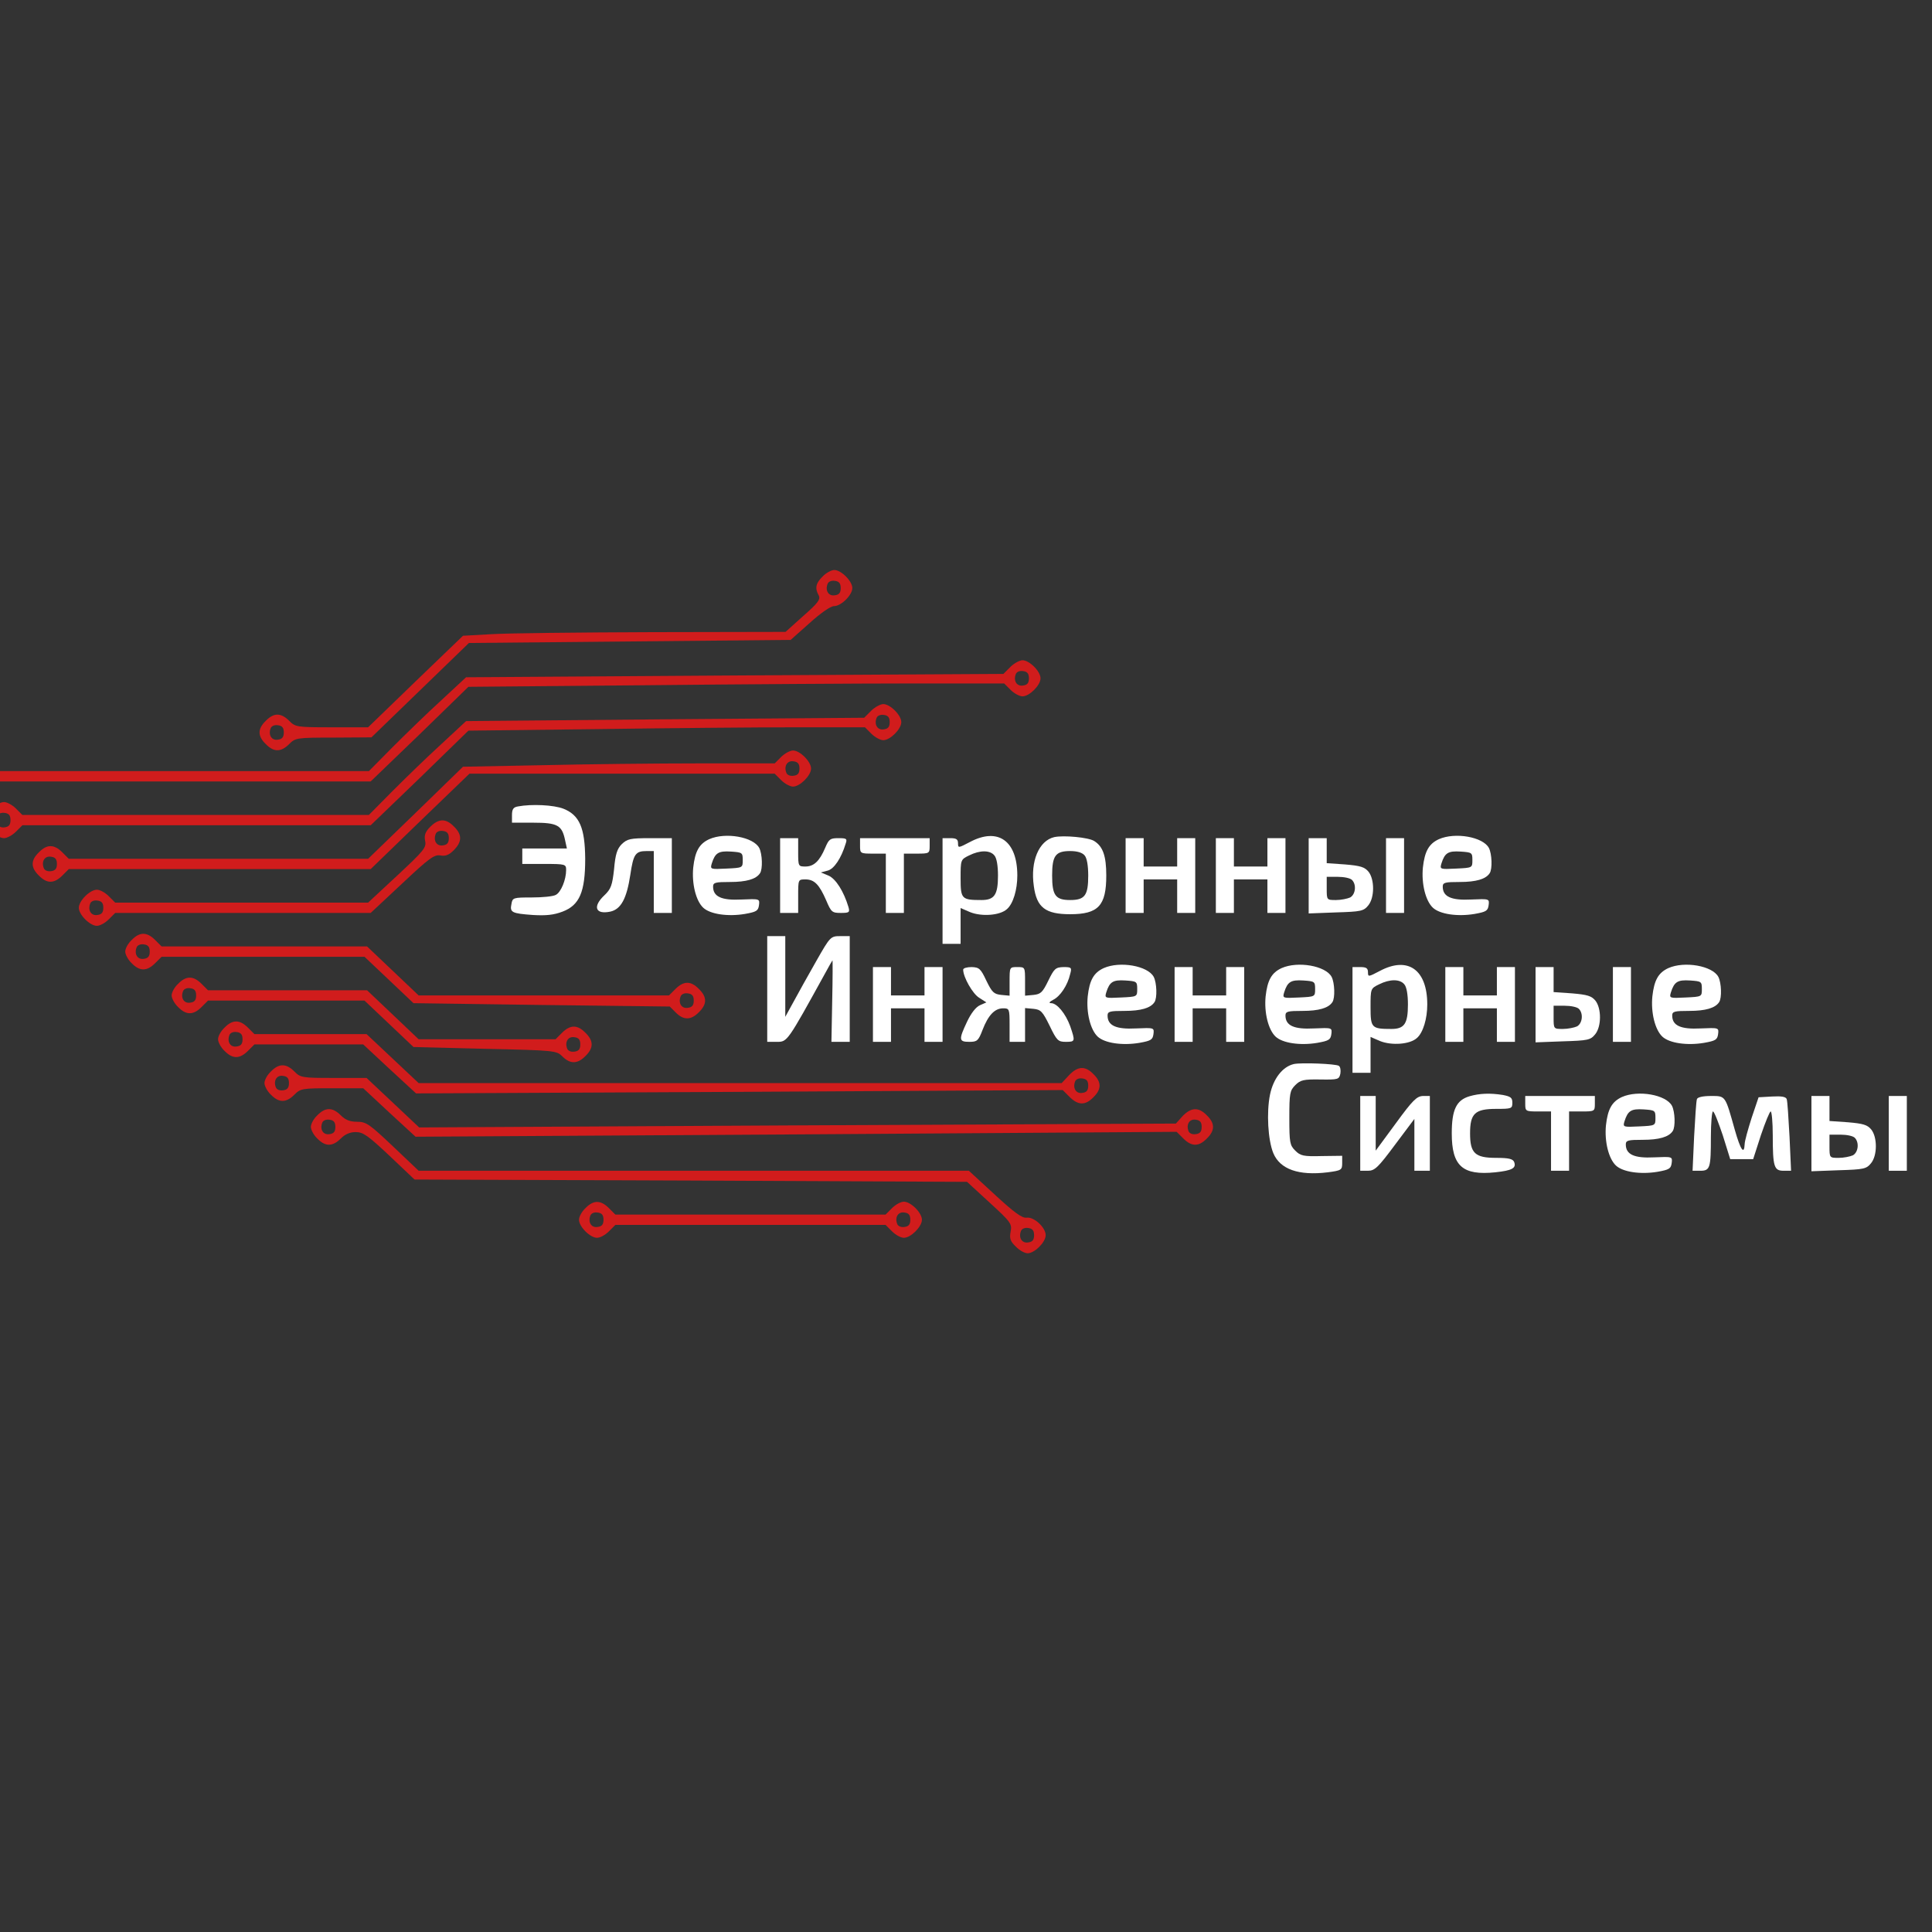 ﻿<?xml version='1.0' encoding='UTF-8'?>
<svg viewBox="31.804 -300.199 1017.333 1017.333" xmlns="http://www.w3.org/2000/svg" xmlns:xlink="http://www.w3.org/1999/xlink">
  <rect x="31.804" y="-300.199" width="1017.333" height="1017.333" fill="#333333" stroke="none"/>
  <g transform="matrix(31.792, 0, 0, 31.792, 0, 0)">
    <g transform="translate(0, 0)">
      <g transform="matrix(1.143, 0, 0, 1.143, 0, 0)">
        <g transform="translate(0, -0.001)">
          <g transform="matrix(0.875, 0, 0, 0.875, 0, 0)">
            <g transform="translate(0, -0)">
              <g transform="translate(0, 0.001)">
                <g transform="translate(0, 0.001)">
                  <g transform="matrix(1.144, 0, 0, 1.144, 0, 0)">
                    <g transform="translate(0, -0.002)">
                      <g transform="matrix(0.028, 0, 0, 0.028, 0, 0)">
                        <g transform="matrix(1.333, 0, 0, 1.333, 0, 0)">
                          <g fill="#000000" transform="translate(0, 265) scale(0.1, -0.1)" stroke="none">
                            <path d="M3425, 2625C3398, 2599 3394, 2579 3410, 2551C3417, 2536 3407, 2522 3350, 2472L3281, 2410L2763, 2409C2478, 2408 2197, 2405 2138, 2401L2030, 2395L1846, 2218L1662, 2040L1521, 2040C1385, 2040 1380, 2041 1356, 2065C1324, 2097 1296, 2097 1265, 2065C1233, 2034 1233, 2006 1265, 1975C1296, 1943 1324, 1943 1356, 1975C1380, 1999 1385, 2000 1528, 2000L1675, 2001L1864, 2184L2053, 2367L2677, 2373L3301, 2379L3374, 2444C3417, 2483 3456, 2510 3469, 2510C3497, 2510 3540, 2553 3540, 2580C3540, 2607 3497, 2650 3470, 2650C3459, 2650 3438, 2639 3425, 2625zM3495, 2580C3495, 2562 3489, 2554 3472, 2552C3448, 2548 3434, 2570 3444, 2596C3447, 2605 3459, 2610 3472, 2608C3489, 2606 3495, 2598 3495, 2580zM1335, 2020C1335, 2002 1329, 1994 1312, 1992C1288, 1988 1274, 2010 1284, 2036C1287, 2045 1299, 2050 1312, 2048C1329, 2046 1335, 2038 1335, 2020z" fill="#D11C1C" class="Red" stroke="none" />
                          </g>
                        </g>
                      </g>
                    </g>
                  </g>
                </g>
              </g>
            </g>
          </g>
        </g>
      </g>
    </g>
    <g transform="translate(0, 0)">
      <g transform="matrix(1.143, 0, 0, 1.143, 0, 0)">
        <g transform="translate(0, -0.001)">
          <g transform="matrix(0.875, 0, 0, 0.875, 0, 0)">
            <g transform="translate(0, -0)">
              <g transform="translate(0, 0.001)">
                <g transform="translate(0, 0.001)">
                  <g transform="matrix(1.144, 0, 0, 1.144, 0, 0)">
                    <g transform="translate(0, -0.002)">
                      <g transform="matrix(0.028, 0, 0, 0.028, 0, 0)">
                        <g transform="matrix(1.333, 0, 0, 1.333, 0, 0)">
                          <g fill="#000000" transform="translate(0, 265) scale(0.1, -0.1)" stroke="none">
                            <path d="M4153, 2274L4126, 2247L3084, 2241L2042, 2234L1944, 2143C1889, 2093 1805, 2011 1755, 1961L1665, 1870L903, 1870L141, 1870L116, 1895C102, 1909 81, 1920 70, 1920C43, 1920 0, 1877 0, 1850C0, 1823 43, 1780 70, 1780C81, 1780 102, 1791 116, 1805L141, 1830L906, 1830L1672, 1830L1862, 2013L2051, 2197L2727, 2203C3099, 2207 3567, 2210 3766, 2210L4129, 2210L4154, 2185C4168, 2171 4189, 2160 4200, 2160C4227, 2160 4270, 2203 4270, 2230C4270, 2257 4227, 2300 4200, 2300C4189, 2300 4167, 2288 4153, 2274zM4225, 2230C4225, 2212 4219, 2204 4202, 2202C4178, 2198 4164, 2220 4174, 2246C4177, 2255 4189, 2260 4202, 2258C4219, 2256 4225, 2248 4225, 2230zM95, 1850C95, 1832 89, 1824 72, 1822C59, 1820 47, 1825 44, 1834C34, 1860 48, 1882 72, 1878C89, 1876 95, 1868 95, 1850z" fill="#D11C1C" class="Red" stroke="none" />
                          </g>
                        </g>
                      </g>
                    </g>
                  </g>
                </g>
              </g>
            </g>
          </g>
        </g>
      </g>
    </g>
    <g transform="translate(0, 0)">
      <g transform="matrix(1.143, 0, 0, 1.143, 0, 0)">
        <g transform="translate(0, -0.001)">
          <g transform="matrix(0.875, 0, 0, 0.875, 0, 0)">
            <g transform="translate(0, -0)">
              <g transform="translate(0, 0.001)">
                <g transform="translate(0, 0.001)">
                  <g transform="matrix(1.144, 0, 0, 1.144, 0, 0)">
                    <g transform="translate(0, -0.002)">
                      <g transform="matrix(0.028, 0, 0, 0.028, 0, 0)">
                        <g transform="matrix(1.333, 0, 0, 1.333, 0, 0)">
                          <g fill="#000000" transform="translate(0, 265) scale(0.1, -0.1)" stroke="none">
                            <path d="M3613, 2104L3586, 2077L2814, 2071L2042, 2064L1944, 1973C1889, 1923 1805, 1841 1755, 1791L1665, 1700L993, 1700L321, 1700L296, 1725C282, 1739 261, 1750 250, 1750C223, 1750 180, 1707 180, 1680C180, 1653 223, 1610 250, 1610C261, 1610 282, 1621 296, 1635L321, 1660L996, 1660L1672, 1660L1862, 1843L2051, 2027L2553, 2033C2829, 2037 3175, 2040 3322, 2040L3589, 2040L3614, 2015C3628, 2001 3649, 1990 3660, 1990C3687, 1990 3730, 2033 3730, 2060C3730, 2087 3687, 2130 3660, 2130C3649, 2130 3627, 2118 3613, 2104zM3685, 2060C3685, 2042 3679, 2034 3662, 2032C3638, 2028 3624, 2050 3634, 2076C3637, 2085 3649, 2090 3662, 2088C3679, 2086 3685, 2078 3685, 2060zM275, 1680C275, 1662 269, 1654 252, 1652C228, 1648 214, 1670 224, 1696C227, 1705 239, 1710 252, 1708C269, 1706 275, 1698 275, 1680z" fill="#D11C1C" class="Red" stroke="none" />
                          </g>
                        </g>
                      </g>
                    </g>
                  </g>
                </g>
              </g>
            </g>
          </g>
        </g>
      </g>
    </g>
    <g transform="translate(0, 0)">
      <g transform="matrix(1.143, 0, 0, 1.143, 0, 0)">
        <g transform="translate(0, -0.001)">
          <g transform="matrix(0.875, 0, 0, 0.875, 0, 0)">
            <g transform="translate(0, -0)">
              <g transform="translate(0, 0.001)">
                <g transform="translate(0, 0.001)">
                  <g transform="matrix(1.144, 0, 0, 1.144, 0, 0)">
                    <g transform="translate(0, -0.002)">
                      <g transform="matrix(0.028, 0, 0, 0.028, 0, 0)">
                        <g transform="matrix(1.333, 0, 0, 1.333, 0, 0)">
                          <g fill="#000000" transform="translate(0, 265) scale(0.1, -0.1)" stroke="none">
                            <path d="M3264, 1925L3239, 1900L2942, 1900C2779, 1900 2507, 1897 2338, 1893L2030, 1887L1846, 1708L1662, 1530L1081, 1530L501, 1530L476, 1555C444, 1587 416, 1587 385, 1555C353, 1524 353, 1496 385, 1465C416, 1433 444, 1433 476, 1465L501, 1490L1086, 1490L1672, 1490L1863, 1675L2055, 1860L2647, 1860L3239, 1860L3264, 1835C3278, 1821 3299, 1810 3310, 1810C3337, 1810 3380, 1853 3380, 1880C3380, 1907 3337, 1950 3310, 1950C3299, 1950 3278, 1939 3264, 1925zM3335, 1880C3335, 1862 3329, 1854 3312, 1852C3299, 1850 3287, 1855 3284, 1864C3274, 1890 3288, 1912 3312, 1908C3329, 1906 3335, 1898 3335, 1880zM455, 1510C455, 1492 449, 1484 432, 1482C419, 1480 407, 1485 404, 1494C394, 1520 408, 1542 432, 1538C449, 1536 455, 1528 455, 1510z" fill="#D11C1C" class="Red" stroke="none" />
                          </g>
                        </g>
                      </g>
                    </g>
                  </g>
                </g>
              </g>
            </g>
          </g>
        </g>
      </g>
    </g>
    <g transform="translate(0, 0)">
      <g transform="matrix(1.143, 0, 0, 1.143, 0, 0)">
        <g transform="translate(0, -0.001)">
          <g transform="matrix(0.875, 0, 0, 0.875, 0, 0)">
            <g transform="translate(0, -0)">
              <g transform="translate(0, 0.001)">
                <g transform="translate(0, 0.001)">
                  <g transform="matrix(1.144, 0, 0, 1.144, 0, 0)">
                    <g transform="translate(0, -0.002)">
                      <g transform="matrix(0.028, 0, 0, 0.028, 0, 0)">
                        <g transform="matrix(1.333, 0, 0, 1.333, 0, 0)">
                          <g fill="#000000" transform="translate(0, 265) scale(0.1, -0.1)" stroke="none">
                            <path d="M2243, 1733C2225, 1730 2220, 1722 2220, 1699L2220, 1670L2303, 1670C2397, 1670 2414, 1660 2426, 1602L2433, 1570L2346, 1570L2260, 1570L2260, 1540L2260, 1510L2345, 1510C2428, 1510 2430, 1509 2430, 1486C2430, 1449 2410, 1400 2390, 1390C2380, 1384 2338, 1380 2297, 1380C2225, 1380 2222, 1379 2218, 1355C2211, 1322 2219, 1318 2301, 1312C2352, 1309 2382, 1312 2416, 1325C2482, 1350 2504, 1401 2504, 1530C2503, 1650 2482, 1699 2420, 1724C2382, 1739 2296, 1743 2243, 1733z" fill="#FFFFFF" class="White" stroke="none" />
                          </g>
                        </g>
                      </g>
                    </g>
                  </g>
                </g>
              </g>
            </g>
          </g>
        </g>
      </g>
    </g>
    <g transform="translate(0, 0)">
      <g transform="matrix(1.143, 0, 0, 1.143, 0, 0)">
        <g transform="translate(0, -0.001)">
          <g transform="matrix(0.875, 0, 0, 0.875, 0, 0)">
            <g transform="translate(0, -0)">
              <g transform="translate(0, 0.001)">
                <g transform="translate(0, 0.001)">
                  <g transform="matrix(1.144, 0, 0, 1.144, 0, 0)">
                    <g transform="translate(0, -0.002)">
                      <g transform="matrix(0.028, 0, 0, 0.028, 0, 0)">
                        <g transform="matrix(1.333, 0, 0, 1.333, 0, 0)">
                          <g fill="#000000" transform="translate(0, 265) scale(0.1, -0.1)" stroke="none">
                            <path d="M1903, 1654C1884, 1635 1879, 1622 1883, 1600C1889, 1574 1879, 1562 1776, 1466L1662, 1360L1172, 1360L681, 1360L656, 1385C642, 1399 622, 1410 610, 1410C583, 1410 540, 1367 540, 1340C540, 1313 583, 1270 610, 1270C622, 1270 642, 1281 656, 1295L681, 1320L1177, 1320L1672, 1320L1794, 1434C1899, 1533 1919, 1547 1942, 1543C1962, 1539 1976, 1545 1994, 1563C2027, 1596 2027, 1624 1995, 1655C1964, 1687 1936, 1687 1903, 1654zM1975, 1610C1975, 1592 1969, 1584 1952, 1582C1928, 1578 1914, 1600 1924, 1626C1927, 1635 1939, 1640 1952, 1638C1969, 1636 1975, 1628 1975, 1610zM635, 1340C635, 1322 629, 1314 612, 1312C588, 1308 574, 1330 584, 1356C587, 1365 599, 1370 612, 1368C629, 1366 635, 1358 635, 1340z" fill="#D11C1C" class="Red" stroke="none" />
                          </g>
                        </g>
                      </g>
                    </g>
                  </g>
                </g>
              </g>
            </g>
          </g>
        </g>
      </g>
    </g>
    <g transform="translate(0, 0)">
      <g transform="matrix(1.143, 0, 0, 1.143, 0, 0)">
        <g transform="translate(0, -0.001)">
          <g transform="matrix(0.875, 0, 0, 0.875, 0, 0)">
            <g transform="translate(0, -0)">
              <g transform="translate(0, 0.001)">
                <g transform="translate(0, 0.001)">
                  <g transform="matrix(1.144, 0, 0, 1.144, 0, 0)">
                    <g transform="translate(0, -0.002)">
                      <g transform="matrix(0.028, 0, 0, 0.028, 0, 0)">
                        <g transform="matrix(1.333, 0, 0, 1.333, 0, 0)">
                          <g fill="#000000" transform="translate(0, 265) scale(0.1, -0.1)" stroke="none">
                            <path d="M2985, 1606C2946, 1588 2930, 1559 2923, 1496C2917, 1434 2933, 1367 2962, 1340C2989, 1315 3057, 1305 3123, 1316C3168, 1324 3175, 1328 3178, 1350C3181, 1375 3181, 1375 3110, 1372C3033, 1368 3000, 1383 3000, 1422C3000, 1438 3009, 1440 3066, 1440C3129, 1440 3167, 1451 3182, 1474C3193, 1490 3191, 1549 3179, 1572C3156, 1615 3048, 1634 2985, 1606zM3115, 1525C3115, 1495 3115, 1495 3052, 1492C2990, 1489 2988, 1489 2995, 1512C3008, 1553 3021, 1561 3069, 1558C3113, 1555 3115, 1554 3115, 1525z" fill="#FFFFFF" class="White" stroke="none" />
                          </g>
                        </g>
                      </g>
                    </g>
                  </g>
                </g>
              </g>
            </g>
          </g>
        </g>
      </g>
    </g>
    <g transform="translate(0, 0)">
      <g transform="matrix(1.143, 0, 0, 1.143, 0, 0)">
        <g transform="translate(0, -0.001)">
          <g transform="matrix(0.875, 0, 0, 0.875, 0, 0)">
            <g transform="translate(0, -0)">
              <g transform="translate(0, 0.001)">
                <g transform="translate(0, 0.001)">
                  <g transform="matrix(1.144, 0, 0, 1.144, 0, 0)">
                    <g transform="translate(0, -0.002)">
                      <g transform="matrix(0.028, 0, 0, 0.028, 0, 0)">
                        <g transform="matrix(1.333, 0, 0, 1.333, 0, 0)">
                          <g fill="#000000" transform="translate(0, 265) scale(0.1, -0.1)" stroke="none">
                            <path d="M3996, 1595C3952, 1572 3950, 1571 3950, 1590C3950, 1606 3943, 1610 3920, 1610L3890, 1610L3890, 1405L3890, 1200L3925, 1200L3960, 1200L3960, 1269L3960, 1339L3997, 1323C4042, 1305 4113, 1310 4140, 1335C4164, 1356 4180, 1410 4180, 1465C4180, 1600 4105, 1653 3996, 1595zM4091, 1543C4100, 1533 4105, 1503 4105, 1465C4105, 1390 4091, 1370 4041, 1370C3964, 1370 3960, 1374 3960, 1454C3960, 1526 3960, 1527 3993, 1543C4035, 1564 4074, 1564 4091, 1543z" fill="#FFFFFF" class="White" stroke="none" />
                          </g>
                        </g>
                      </g>
                    </g>
                  </g>
                </g>
              </g>
            </g>
          </g>
        </g>
      </g>
    </g>
    <g transform="translate(0, 0)">
      <g transform="matrix(1.143, 0, 0, 1.143, 0, 0)">
        <g transform="translate(0, -0.001)">
          <g transform="matrix(0.875, 0, 0, 0.875, 0, 0)">
            <g transform="translate(0, -0)">
              <g transform="translate(0, 0.001)">
                <g transform="translate(0, 0.001)">
                  <g transform="matrix(1.144, 0, 0, 1.144, 0, 0)">
                    <g transform="translate(0, -0.002)">
                      <g transform="matrix(0.028, 0, 0, 0.028, 0, 0)">
                        <g transform="matrix(1.333, 0, 0, 1.333, 0, 0)">
                          <g fill="#000000" transform="translate(0, 265) scale(0.1, -0.1)" stroke="none">
                            <path d="M4323, 1614C4264, 1600 4230, 1521 4244, 1424C4255, 1341 4289, 1315 4385, 1315C4494, 1315 4525, 1348 4525, 1465C4525, 1541 4512, 1578 4478, 1599C4456, 1613 4360, 1622 4323, 1614zM4441, 1543C4450, 1533 4455, 1503 4455, 1465C4455, 1388 4442, 1370 4385, 1370C4328, 1370 4315, 1388 4315, 1465C4315, 1542 4328, 1560 4385, 1560C4412, 1560 4432, 1554 4441, 1543z" fill="#FFFFFF" class="White" stroke="none" />
                          </g>
                        </g>
                      </g>
                    </g>
                  </g>
                </g>
              </g>
            </g>
          </g>
        </g>
      </g>
    </g>
    <g transform="translate(0, 0)">
      <g transform="matrix(1.143, 0, 0, 1.143, 0, 0)">
        <g transform="translate(0, -0.001)">
          <g transform="matrix(0.875, 0, 0, 0.875, 0, 0)">
            <g transform="translate(0, -0)">
              <g transform="translate(0, 0.001)">
                <g transform="translate(0, 0.001)">
                  <g transform="matrix(1.144, 0, 0, 1.144, 0, 0)">
                    <g transform="translate(0, -0.002)">
                      <g transform="matrix(0.028, 0, 0, 0.028, 0, 0)">
                        <g transform="matrix(1.333, 0, 0, 1.333, 0, 0)">
                          <g fill="#000000" transform="translate(0, 265) scale(0.1, -0.1)" stroke="none">
                            <path d="M5815, 1606C5776, 1588 5760, 1559 5753, 1496C5747, 1434 5763, 1367 5792, 1340C5819, 1315 5887, 1305 5953, 1316C5998, 1324 6005, 1328 6008, 1350C6011, 1375 6011, 1375 5940, 1372C5863, 1368 5830, 1383 5830, 1422C5830, 1438 5839, 1440 5896, 1440C5959, 1440 5997, 1451 6012, 1474C6023, 1490 6021, 1549 6009, 1572C5986, 1615 5878, 1634 5815, 1606zM5945, 1525C5945, 1495 5945, 1495 5882, 1492C5820, 1489 5818, 1489 5825, 1512C5838, 1553 5851, 1561 5899, 1558C5943, 1555 5945, 1554 5945, 1525z" fill="#FFFFFF" class="White" stroke="none" />
                          </g>
                        </g>
                      </g>
                    </g>
                  </g>
                </g>
              </g>
            </g>
          </g>
        </g>
      </g>
    </g>
    <g transform="translate(0, 0)">
      <g transform="matrix(1.143, 0, 0, 1.143, 0, 0)">
        <g transform="translate(0, -0.001)">
          <g transform="matrix(0.875, 0, 0, 0.875, 0, 0)">
            <g transform="translate(0, -0)">
              <g transform="translate(0, 0.001)">
                <g transform="translate(0, 0.001)">
                  <g transform="matrix(1.144, 0, 0, 1.144, 0, 0)">
                    <g transform="translate(0, -0.002)">
                      <g transform="matrix(0.028, 0, 0, 0.028, 0, 0)">
                        <g transform="matrix(1.333, 0, 0, 1.333, 0, 0)">
                          <g fill="#000000" transform="translate(0, 265) scale(0.1, -0.1)" stroke="none">
                            <path d="M2646, 1587C2628, 1569 2621, 1548 2616, 1490C2609, 1427 2604, 1413 2579, 1389C2532, 1345 2543, 1313 2601, 1325C2643, 1334 2665, 1376 2679, 1468C2691, 1549 2699, 1560 2743, 1560L2770, 1560L2770, 1440L2770, 1320L2805, 1320L2840, 1320L2840, 1465L2840, 1610L2755, 1610C2679, 1610 2667, 1607 2646, 1587z" fill="#FFFFFF" class="White" stroke="none" />
                          </g>
                        </g>
                      </g>
                    </g>
                  </g>
                </g>
              </g>
            </g>
          </g>
        </g>
      </g>
    </g>
    <g transform="translate(0, 0)">
      <g transform="matrix(1.143, 0, 0, 1.143, 0, 0)">
        <g transform="translate(0, -0.001)">
          <g transform="matrix(0.875, 0, 0, 0.875, 0, 0)">
            <g transform="translate(0, -0)">
              <g transform="translate(0, 0.001)">
                <g transform="translate(0, 0.001)">
                  <g transform="matrix(1.144, 0, 0, 1.144, 0, 0)">
                    <g transform="translate(0, -0.002)">
                      <g transform="matrix(0.028, 0, 0, 0.028, 0, 0)">
                        <g transform="matrix(1.333, 0, 0, 1.333, 0, 0)">
                          <g fill="#000000" transform="translate(0, 265) scale(0.1, -0.1)" stroke="none">
                            <path d="M3260, 1465L3260, 1320L3295, 1320L3330, 1320L3330, 1385C3330, 1450 3330, 1450 3358, 1450C3393, 1450 3412, 1430 3439, 1368C3458, 1323 3462, 1320 3495, 1320C3528, 1320 3531, 1322 3525, 1343C3507, 1403 3476, 1453 3447, 1465L3418, 1477L3444, 1484C3469, 1490 3497, 1532 3514, 1588C3521, 1608 3518, 1610 3486, 1610C3454, 1610 3449, 1606 3435, 1573C3413, 1521 3391, 1500 3358, 1500C3331, 1500 3330, 1501 3330, 1555L3330, 1610L3295, 1610L3260, 1610L3260, 1465z" fill="#FFFFFF" class="White" stroke="none" />
                          </g>
                        </g>
                      </g>
                    </g>
                  </g>
                </g>
              </g>
            </g>
          </g>
        </g>
      </g>
    </g>
    <g transform="translate(0, 0)">
      <g transform="matrix(1.143, 0, 0, 1.143, 0, 0)">
        <g transform="translate(0, -0.001)">
          <g transform="matrix(0.875, 0, 0, 0.875, 0, 0)">
            <g transform="translate(0, -0)">
              <g transform="translate(0, 0.001)">
                <g transform="translate(0, 0.001)">
                  <g transform="matrix(1.144, 0, 0, 1.144, 0, 0)">
                    <g transform="translate(0, -0.002)">
                      <g transform="matrix(0.028, 0, 0, 0.028, 0, 0)">
                        <g transform="matrix(1.333, 0, 0, 1.333, 0, 0)">
                          <g fill="#000000" transform="translate(0, 265) scale(0.1, -0.1)" stroke="none">
                            <path d="M3570, 1580C3570, 1551 3571, 1550 3620, 1550L3670, 1550L3670, 1435L3670, 1320L3705, 1320L3740, 1320L3740, 1435L3740, 1550L3790, 1550C3839, 1550 3840, 1551 3840, 1580L3840, 1610L3705, 1610L3570, 1610L3570, 1580z" fill="#FFFFFF" class="White" stroke="none" />
                          </g>
                        </g>
                      </g>
                    </g>
                  </g>
                </g>
              </g>
            </g>
          </g>
        </g>
      </g>
    </g>
    <g transform="translate(0, 0)">
      <g transform="matrix(1.143, 0, 0, 1.143, 0, 0)">
        <g transform="translate(0, -0.001)">
          <g transform="matrix(0.875, 0, 0, 0.875, 0, 0)">
            <g transform="translate(0, -0)">
              <g transform="translate(0, 0.001)">
                <g transform="translate(0, 0.001)">
                  <g transform="matrix(1.144, 0, 0, 1.144, 0, 0)">
                    <g transform="translate(0, -0.002)">
                      <g transform="matrix(0.028, 0, 0, 0.028, 0, 0)">
                        <g transform="matrix(1.333, 0, 0, 1.333, 0, 0)">
                          <g fill="#000000" transform="translate(0, 265) scale(0.1, -0.1)" stroke="none">
                            <path d="M4600, 1465L4600, 1320L4635, 1320L4670, 1320L4670, 1385L4670, 1450L4735, 1450L4800, 1450L4800, 1385L4800, 1320L4835, 1320L4870, 1320L4870, 1465L4870, 1610L4835, 1610L4800, 1610L4800, 1555L4800, 1500L4735, 1500L4670, 1500L4670, 1555L4670, 1610L4635, 1610L4600, 1610L4600, 1465z" fill="#FFFFFF" class="White" stroke="none" />
                          </g>
                        </g>
                      </g>
                    </g>
                  </g>
                </g>
              </g>
            </g>
          </g>
        </g>
      </g>
    </g>
    <g transform="translate(0, 0)">
      <g transform="matrix(1.143, 0, 0, 1.143, 0, 0)">
        <g transform="translate(0, -0.001)">
          <g transform="matrix(0.875, 0, 0, 0.875, 0, 0)">
            <g transform="translate(0, -0)">
              <g transform="translate(0, 0.001)">
                <g transform="translate(0, 0.001)">
                  <g transform="matrix(1.144, 0, 0, 1.144, 0, 0)">
                    <g transform="translate(0, -0.002)">
                      <g transform="matrix(0.028, 0, 0, 0.028, 0, 0)">
                        <g transform="matrix(1.333, 0, 0, 1.333, 0, 0)">
                          <g fill="#000000" transform="translate(0, 265) scale(0.1, -0.1)" stroke="none">
                            <path d="M4950, 1465L4950, 1320L4985, 1320L5020, 1320L5020, 1385L5020, 1450L5085, 1450L5150, 1450L5150, 1385L5150, 1320L5185, 1320L5220, 1320L5220, 1465L5220, 1610L5185, 1610L5150, 1610L5150, 1555L5150, 1500L5085, 1500L5020, 1500L5020, 1555L5020, 1610L4985, 1610L4950, 1610L4950, 1465z" fill="#FFFFFF" class="White" stroke="none" />
                          </g>
                        </g>
                      </g>
                    </g>
                  </g>
                </g>
              </g>
            </g>
          </g>
        </g>
      </g>
    </g>
    <g transform="translate(0, 0)">
      <g transform="matrix(1.143, 0, 0, 1.143, 0, 0)">
        <g transform="translate(0, -0.001)">
          <g transform="matrix(0.875, 0, 0, 0.875, 0, 0)">
            <g transform="translate(0, -0)">
              <g transform="translate(0, 0.001)">
                <g transform="translate(0, 0.001)">
                  <g transform="matrix(1.144, 0, 0, 1.144, 0, 0)">
                    <g transform="translate(0, -0.002)">
                      <g transform="matrix(0.028, 0, 0, 0.028, 0, 0)">
                        <g transform="matrix(1.333, 0, 0, 1.333, 0, 0)">
                          <g fill="#000000" transform="translate(0, 265) scale(0.1, -0.1)" stroke="none">
                            <path d="M5310, 1464L5310, 1318L5416, 1322C5513, 1325 5523, 1327 5541, 1349C5566, 1379 5566, 1450 5542, 1480C5527, 1498 5511, 1503 5452, 1508L5380, 1513L5380, 1561L5380, 1610L5345, 1610L5310, 1610L5310, 1464zM5478, 1448C5496, 1430 5492, 1392 5471, 1380C5460, 1375 5435, 1370 5416, 1370C5380, 1370 5380, 1370 5380, 1415L5380, 1460L5423, 1460C5447, 1460 5471, 1455 5478, 1448z" fill="#FFFFFF" class="White" stroke="none" />
                          </g>
                        </g>
                      </g>
                    </g>
                  </g>
                </g>
              </g>
            </g>
          </g>
        </g>
      </g>
    </g>
    <g transform="translate(0, 0)">
      <g transform="matrix(1.143, 0, 0, 1.143, 0, 0)">
        <g transform="translate(0, -0.001)">
          <g transform="matrix(0.875, 0, 0, 0.875, 0, 0)">
            <g transform="translate(0, -0)">
              <g transform="translate(0, 0.001)">
                <g transform="translate(0, 0.001)">
                  <g transform="matrix(1.144, 0, 0, 1.144, 0, 0)">
                    <g transform="translate(0, -0.002)">
                      <g transform="matrix(0.028, 0, 0, 0.028, 0, 0)">
                        <g transform="matrix(1.333, 0, 0, 1.333, 0, 0)">
                          <g fill="#000000" transform="translate(0, 265) scale(0.1, -0.1)" stroke="none">
                            <path d="M5610, 1465L5610, 1320L5645, 1320L5680, 1320L5680, 1465L5680, 1610L5645, 1610L5610, 1610L5610, 1465z" fill="#FFFFFF" class="White" stroke="none" />
                          </g>
                        </g>
                      </g>
                    </g>
                  </g>
                </g>
              </g>
            </g>
          </g>
        </g>
      </g>
    </g>
    <g transform="translate(0, 0)">
      <g transform="matrix(1.143, 0, 0, 1.143, 0, 0)">
        <g transform="translate(0, -0.001)">
          <g transform="matrix(0.875, 0, 0, 0.875, 0, 0)">
            <g transform="translate(0, -0)">
              <g transform="translate(0, 0.001)">
                <g transform="translate(0, 0.001)">
                  <g transform="matrix(1.144, 0, 0, 1.144, 0, 0)">
                    <g transform="translate(0, -0.002)">
                      <g transform="matrix(0.028, 0, 0, 0.028, 0, 0)">
                        <g transform="matrix(1.333, 0, 0, 1.333, 0, 0)">
                          <g fill="#000000" transform="translate(0, 265) scale(0.1, -0.1)" stroke="none">
                            <path d="M745, 1215C731, 1202 720, 1182 720, 1170C720, 1159 731, 1138 745, 1125C776, 1093 804, 1093 836, 1125L861, 1150L1254, 1150L1648, 1150L1743, 1060L1838, 970L2335, 963L2832, 957L2856, 933C2886, 903 2915, 904 2945, 935C2977, 966 2977, 994 2945, 1025C2914, 1057 2886, 1057 2854, 1025L2829, 1000L2343, 1000L1858, 1000L1758, 1095L1658, 1190L1259, 1190L861, 1190L836, 1215C804, 1247 776, 1247 745, 1215zM815, 1170C815, 1152 809, 1144 792, 1142C768, 1138 754, 1160 764, 1186C767, 1195 779, 1200 792, 1198C809, 1196 815, 1188 815, 1170zM2925, 980C2925, 962 2919, 954 2902, 952C2878, 948 2864, 970 2874, 996C2877, 1005 2889, 1010 2902, 1008C2919, 1006 2925, 998 2925, 980z" fill="#D11C1C" class="Red" stroke="none" />
                          </g>
                        </g>
                      </g>
                    </g>
                  </g>
                </g>
              </g>
            </g>
          </g>
        </g>
      </g>
    </g>
    <g transform="translate(0, 0)">
      <g transform="matrix(1.143, 0, 0, 1.143, 0, 0)">
        <g transform="translate(0, -0.001)">
          <g transform="matrix(0.875, 0, 0, 0.875, 0, 0)">
            <g transform="translate(0, -0)">
              <g transform="translate(0, 0.001)">
                <g transform="translate(0, 0.001)">
                  <g transform="matrix(1.144, 0, 0, 1.144, 0, 0)">
                    <g transform="translate(0, -0.002)">
                      <g transform="matrix(0.028, 0, 0, 0.028, 0, 0)">
                        <g transform="matrix(1.333, 0, 0, 1.333, 0, 0)">
                          <g fill="#000000" transform="translate(0, 265) scale(0.1, -0.1)" stroke="none">
                            <path d="M3210, 1025L3210, 820L3248, 820C3288, 820 3288, 820 3433, 1083C3448, 1111 3462, 1135 3463, 1136C3464, 1137 3464, 1067 3462, 979L3459, 820L3495, 820L3530, 820L3530, 1025L3530, 1230L3493, 1230C3456, 1230 3454, 1228 3400, 1133C3370, 1080 3330, 1009 3313, 977L3280, 917L3280, 1074L3280, 1230L3245, 1230L3210, 1230L3210, 1025z" fill="#FFFFFF" class="White" stroke="none" />
                          </g>
                        </g>
                      </g>
                    </g>
                  </g>
                </g>
              </g>
            </g>
          </g>
        </g>
      </g>
    </g>
    <g transform="translate(0, 0)">
      <g transform="matrix(1.143, 0, 0, 1.143, 0, 0)">
        <g transform="translate(0, -0.001)">
          <g transform="matrix(0.875, 0, 0, 0.875, 0, 0)">
            <g transform="translate(0, -0)">
              <g transform="translate(0, 0.001)">
                <g transform="translate(0, 0.001)">
                  <g transform="matrix(1.144, 0, 0, 1.144, 0, 0)">
                    <g transform="translate(0, -0.002)">
                      <g transform="matrix(0.028, 0, 0, 0.028, 0, 0)">
                        <g transform="matrix(1.333, 0, 0, 1.333, 0, 0)">
                          <g fill="#000000" transform="translate(0, 265) scale(0.1, -0.1)" stroke="none">
                            <path d="M4515, 1106C4476, 1088 4460, 1059 4453, 996C4447, 934 4463, 867 4492, 840C4519, 815 4587, 805 4653, 816C4698, 824 4705, 828 4708, 850C4711, 875 4711, 875 4640, 872C4563, 868 4530, 883 4530, 922C4530, 938 4539, 940 4596, 940C4659, 940 4697, 951 4712, 974C4723, 990 4721, 1049 4709, 1072C4686, 1115 4578, 1134 4515, 1106zM4645, 1025C4645, 995 4645, 995 4582, 992C4520, 989 4518, 989 4525, 1012C4538, 1053 4551, 1061 4599, 1058C4643, 1055 4645, 1054 4645, 1025z" fill="#FFFFFF" class="White" stroke="none" />
                          </g>
                        </g>
                      </g>
                    </g>
                  </g>
                </g>
              </g>
            </g>
          </g>
        </g>
      </g>
    </g>
    <g transform="translate(0, 0)">
      <g transform="matrix(1.143, 0, 0, 1.143, 0, 0)">
        <g transform="translate(0, -0.001)">
          <g transform="matrix(0.875, 0, 0, 0.875, 0, 0)">
            <g transform="translate(0, -0)">
              <g transform="translate(0, 0.001)">
                <g transform="translate(0, 0.001)">
                  <g transform="matrix(1.144, 0, 0, 1.144, 0, 0)">
                    <g transform="translate(0, -0.002)">
                      <g transform="matrix(0.028, 0, 0, 0.028, 0, 0)">
                        <g transform="matrix(1.333, 0, 0, 1.333, 0, 0)">
                          <g fill="#000000" transform="translate(0, 265) scale(0.1, -0.1)" stroke="none">
                            <path d="M5205, 1106C5166, 1088 5150, 1059 5143, 996C5137, 934 5153, 867 5182, 840C5209, 815 5277, 805 5343, 816C5388, 824 5395, 828 5398, 850C5401, 875 5401, 875 5330, 872C5253, 868 5220, 883 5220, 922C5220, 938 5229, 940 5286, 940C5349, 940 5387, 951 5402, 974C5413, 990 5411, 1049 5399, 1072C5376, 1115 5268, 1134 5205, 1106zM5335, 1025C5335, 995 5335, 995 5272, 992C5210, 989 5208, 989 5215, 1012C5228, 1053 5241, 1061 5289, 1058C5333, 1055 5335, 1054 5335, 1025z" fill="#FFFFFF" class="White" stroke="none" />
                          </g>
                        </g>
                      </g>
                    </g>
                  </g>
                </g>
              </g>
            </g>
          </g>
        </g>
      </g>
    </g>
    <g transform="translate(0, 0)">
      <g transform="matrix(1.143, 0, 0, 1.143, 0, 0)">
        <g transform="translate(0, -0.001)">
          <g transform="matrix(0.875, 0, 0, 0.875, 0, 0)">
            <g transform="translate(0, -0)">
              <g transform="translate(0, 0.001)">
                <g transform="translate(0, 0.001)">
                  <g transform="matrix(1.144, 0, 0, 1.144, 0, 0)">
                    <g transform="translate(0, -0.002)">
                      <g transform="matrix(0.028, 0, 0, 0.028, 0, 0)">
                        <g transform="matrix(1.333, 0, 0, 1.333, 0, 0)">
                          <g fill="#000000" transform="translate(0, 265) scale(0.1, -0.1)" stroke="none">
                            <path d="M5586, 1095C5542, 1072 5540, 1071 5540, 1090C5540, 1106 5533, 1110 5510, 1110L5480, 1110L5480, 905L5480, 700L5515, 700L5550, 700L5550, 769L5550, 839L5587, 823C5632, 805 5703, 810 5730, 835C5754, 856 5770, 910 5770, 965C5770, 1100 5695, 1153 5586, 1095zM5681, 1043C5690, 1033 5695, 1003 5695, 965C5695, 890 5681, 870 5631, 870C5554, 870 5550, 874 5550, 954C5550, 1026 5550, 1027 5583, 1043C5625, 1064 5664, 1064 5681, 1043z" fill="#FFFFFF" class="White" stroke="none" />
                          </g>
                        </g>
                      </g>
                    </g>
                  </g>
                </g>
              </g>
            </g>
          </g>
        </g>
      </g>
    </g>
    <g transform="translate(0, 0)">
      <g transform="matrix(1.143, 0, 0, 1.143, 0, 0)">
        <g transform="translate(0, -0.001)">
          <g transform="matrix(0.875, 0, 0, 0.875, 0, 0)">
            <g transform="translate(0, -0)">
              <g transform="translate(0, 0.001)">
                <g transform="translate(0, 0.001)">
                  <g transform="matrix(1.144, 0, 0, 1.144, 0, 0)">
                    <g transform="translate(0, -0.002)">
                      <g transform="matrix(0.028, 0, 0, 0.028, 0, 0)">
                        <g transform="matrix(1.333, 0, 0, 1.333, 0, 0)">
                          <g fill="#000000" transform="translate(0, 265) scale(0.1, -0.1)" stroke="none">
                            <path d="M6705, 1106C6666, 1088 6650, 1059 6643, 996C6637, 934 6653, 867 6682, 840C6709, 815 6777, 805 6843, 816C6888, 824 6895, 828 6898, 850C6901, 875 6901, 875 6830, 872C6753, 868 6720, 883 6720, 922C6720, 938 6729, 940 6786, 940C6849, 940 6887, 951 6902, 974C6913, 990 6911, 1049 6899, 1072C6876, 1115 6768, 1134 6705, 1106zM6835, 1025C6835, 995 6835, 995 6772, 992C6710, 989 6708, 989 6715, 1012C6728, 1053 6741, 1061 6789, 1058C6833, 1055 6835, 1054 6835, 1025z" fill="#FFFFFF" class="White" stroke="none" />
                          </g>
                        </g>
                      </g>
                    </g>
                  </g>
                </g>
              </g>
            </g>
          </g>
        </g>
      </g>
    </g>
    <g transform="translate(0, 0)">
      <g transform="matrix(1.143, 0, 0, 1.143, 0, 0)">
        <g transform="translate(0, -0.001)">
          <g transform="matrix(0.875, 0, 0, 0.875, 0, 0)">
            <g transform="translate(0, -0)">
              <g transform="translate(0, 0.001)">
                <g transform="translate(0, 0.001)">
                  <g transform="matrix(1.144, 0, 0, 1.144, 0, 0)">
                    <g transform="translate(0, -0.002)">
                      <g transform="matrix(0.028, 0, 0, 0.028, 0, 0)">
                        <g transform="matrix(1.333, 0, 0, 1.333, 0, 0)">
                          <g fill="#000000" transform="translate(0, 265) scale(0.1, -0.1)" stroke="none">
                            <path d="M3620, 965L3620, 820L3655, 820L3690, 820L3690, 885L3690, 950L3755, 950L3820, 950L3820, 885L3820, 820L3855, 820L3890, 820L3890, 965L3890, 1110L3855, 1110L3820, 1110L3820, 1055L3820, 1000L3755, 1000L3690, 1000L3690, 1055L3690, 1110L3655, 1110L3620, 1110L3620, 965z" fill="#FFFFFF" class="White" stroke="none" />
                          </g>
                        </g>
                      </g>
                    </g>
                  </g>
                </g>
              </g>
            </g>
          </g>
        </g>
      </g>
    </g>
    <g transform="translate(0, 0)">
      <g transform="matrix(1.143, 0, 0, 1.143, 0, 0)">
        <g transform="translate(0, -0.001)">
          <g transform="matrix(0.875, 0, 0, 0.875, 0, 0)">
            <g transform="translate(0, -0)">
              <g transform="translate(0, 0.001)">
                <g transform="translate(0, 0.001)">
                  <g transform="matrix(1.144, 0, 0, 1.144, 0, 0)">
                    <g transform="translate(0, -0.002)">
                      <g transform="matrix(0.028, 0, 0, 0.028, 0, 0)">
                        <g transform="matrix(1.333, 0, 0, 1.333, 0, 0)">
                          <g fill="#000000" transform="translate(0, 265) scale(0.1, -0.1)" stroke="none">
                            <path d="M3970, 1100C3970, 1071 4007, 1006 4032, 991L4060, 973L4035, 962C4019, 955 4000, 930 3985, 898C3952, 828 3953, 820 3994, 820C4024, 820 4029, 824 4045, 866C4067, 923 4092, 950 4125, 950C4149, 950 4150, 948 4150, 885L4150, 820L4180, 820L4210, 820L4210, 886L4210, 951L4243, 948C4271, 945 4278, 938 4305, 883C4333, 825 4338, 820 4368, 820C4405, 820 4405, 822 4385, 881C4367, 930 4334, 970 4311, 970C4301, 970 4304, 975 4319, 983C4346, 996 4375, 1039 4385, 1083C4392, 1108 4390, 1110 4359, 1110C4328, 1109 4323, 1104 4300, 1057C4278, 1012 4271, 1005 4243, 1002L4210, 999L4210, 1054C4210, 1110 4210, 1110 4180, 1110C4150, 1110 4150, 1110 4150, 1054L4150, 999L4118, 1002C4089, 1005 4082, 1012 4060, 1057C4038, 1104 4032, 1109 4003, 1110C3985, 1110 3970, 1106 3970, 1100z" fill="#FFFFFF" class="White" stroke="none" />
                          </g>
                        </g>
                      </g>
                    </g>
                  </g>
                </g>
              </g>
            </g>
          </g>
        </g>
      </g>
    </g>
    <g transform="translate(0, 0)">
      <g transform="matrix(1.143, 0, 0, 1.143, 0, 0)">
        <g transform="translate(0, -0.001)">
          <g transform="matrix(0.875, 0, 0, 0.875, 0, 0)">
            <g transform="translate(0, -0)">
              <g transform="translate(0, 0.001)">
                <g transform="translate(0, 0.001)">
                  <g transform="matrix(1.144, 0, 0, 1.144, 0, 0)">
                    <g transform="translate(0, -0.002)">
                      <g transform="matrix(0.028, 0, 0, 0.028, 0, 0)">
                        <g transform="matrix(1.333, 0, 0, 1.333, 0, 0)">
                          <g fill="#000000" transform="translate(0, 265) scale(0.1, -0.1)" stroke="none">
                            <path d="M4790, 965L4790, 820L4825, 820L4860, 820L4860, 885L4860, 950L4925, 950L4990, 950L4990, 885L4990, 820L5025, 820L5060, 820L5060, 965L5060, 1110L5025, 1110L4990, 1110L4990, 1055L4990, 1000L4925, 1000L4860, 1000L4860, 1055L4860, 1110L4825, 1110L4790, 1110L4790, 965z" fill="#FFFFFF" class="White" stroke="none" />
                          </g>
                        </g>
                      </g>
                    </g>
                  </g>
                </g>
              </g>
            </g>
          </g>
        </g>
      </g>
    </g>
    <g transform="translate(0, 0)">
      <g transform="matrix(1.143, 0, 0, 1.143, 0, 0)">
        <g transform="translate(0, -0.001)">
          <g transform="matrix(0.875, 0, 0, 0.875, 0, 0)">
            <g transform="translate(0, -0)">
              <g transform="translate(0, 0.001)">
                <g transform="translate(0, 0.001)">
                  <g transform="matrix(1.144, 0, 0, 1.144, 0, 0)">
                    <g transform="translate(0, -0.002)">
                      <g transform="matrix(0.028, 0, 0, 0.028, 0, 0)">
                        <g transform="matrix(1.333, 0, 0, 1.333, 0, 0)">
                          <g fill="#000000" transform="translate(0, 265) scale(0.1, -0.1)" stroke="none">
                            <path d="M5840, 965L5840, 820L5875, 820L5910, 820L5910, 885L5910, 950L5975, 950L6040, 950L6040, 885L6040, 820L6075, 820L6110, 820L6110, 965L6110, 1110L6075, 1110L6040, 1110L6040, 1055L6040, 1000L5975, 1000L5910, 1000L5910, 1055L5910, 1110L5875, 1110L5840, 1110L5840, 965z" fill="#FFFFFF" class="White" stroke="none" />
                          </g>
                        </g>
                      </g>
                    </g>
                  </g>
                </g>
              </g>
            </g>
          </g>
        </g>
      </g>
    </g>
    <g transform="translate(0, 0)">
      <g transform="matrix(1.143, 0, 0, 1.143, 0, 0)">
        <g transform="translate(0, -0.001)">
          <g transform="matrix(0.875, 0, 0, 0.875, 0, 0)">
            <g transform="translate(0, -0)">
              <g transform="translate(0, 0.001)">
                <g transform="translate(0, 0.001)">
                  <g transform="matrix(1.144, 0, 0, 1.144, 0, 0)">
                    <g transform="translate(0, -0.002)">
                      <g transform="matrix(0.028, 0, 0, 0.028, 0, 0)">
                        <g transform="matrix(1.333, 0, 0, 1.333, 0, 0)">
                          <g fill="#000000" transform="translate(0, 265) scale(0.1, -0.1)" stroke="none">
                            <path d="M6190, 964L6190, 818L6296, 822C6393, 825 6403, 827 6421, 849C6446, 879 6446, 950 6422, 980C6407, 998 6391, 1003 6332, 1008L6260, 1013L6260, 1061L6260, 1110L6225, 1110L6190, 1110L6190, 964zM6358, 948C6376, 930 6372, 892 6351, 880C6340, 875 6315, 870 6296, 870C6260, 870 6260, 870 6260, 915L6260, 960L6303, 960C6327, 960 6351, 955 6358, 948z" fill="#FFFFFF" class="White" stroke="none" />
                          </g>
                        </g>
                      </g>
                    </g>
                  </g>
                </g>
              </g>
            </g>
          </g>
        </g>
      </g>
    </g>
    <g transform="translate(0, 0)">
      <g transform="matrix(1.143, 0, 0, 1.143, 0, 0)">
        <g transform="translate(0, -0.001)">
          <g transform="matrix(0.875, 0, 0, 0.875, 0, 0)">
            <g transform="translate(0, -0)">
              <g transform="translate(0, 0.001)">
                <g transform="translate(0, 0.001)">
                  <g transform="matrix(1.144, 0, 0, 1.144, 0, 0)">
                    <g transform="translate(0, -0.002)">
                      <g transform="matrix(0.028, 0, 0, 0.028, 0, 0)">
                        <g transform="matrix(1.333, 0, 0, 1.333, 0, 0)">
                          <g fill="#000000" transform="translate(0, 265) scale(0.1, -0.1)" stroke="none">
                            <path d="M6490, 965L6490, 820L6525, 820L6560, 820L6560, 965L6560, 1110L6525, 1110L6490, 1110L6490, 965z" fill="#FFFFFF" class="White" stroke="none" />
                          </g>
                        </g>
                      </g>
                    </g>
                  </g>
                </g>
              </g>
            </g>
          </g>
        </g>
      </g>
    </g>
    <g transform="translate(0, 0)">
      <g transform="matrix(1.143, 0, 0, 1.143, 0, 0)">
        <g transform="translate(0, -0.001)">
          <g transform="matrix(0.875, 0, 0, 0.875, 0, 0)">
            <g transform="translate(0, -0)">
              <g transform="translate(0, 0.001)">
                <g transform="translate(0, 0.001)">
                  <g transform="matrix(1.144, 0, 0, 1.144, 0, 0)">
                    <g transform="translate(0, -0.002)">
                      <g transform="matrix(0.028, 0, 0, 0.028, 0, 0)">
                        <g transform="matrix(1.333, 0, 0, 1.333, 0, 0)">
                          <g fill="#000000" transform="translate(0, 265) scale(0.1, -0.1)" stroke="none">
                            <path d="M925, 1045C911, 1032 900, 1012 900, 1000C900, 989 911, 968 925, 955C956, 923 984, 923 1016, 955L1041, 980L1344, 980L1648, 980L1743, 890L1838, 800L2115, 793C2388, 787 2393, 786 2416, 763C2446, 733 2475, 734 2505, 765C2537, 796 2537, 824 2505, 855C2474, 887 2446, 887 2414, 855L2389, 830L2123, 830L1858, 830L1758, 925L1658, 1020L1349, 1020L1041, 1020L1016, 1045C984, 1077 956, 1077 925, 1045zM995, 1000C995, 982 989, 974 972, 972C948, 968 934, 990 944, 1016C947, 1025 959, 1030 972, 1028C989, 1026 995, 1018 995, 1000zM2485, 810C2485, 792 2479, 784 2462, 782C2449, 780 2437, 785 2434, 794C2424, 820 2438, 842 2462, 838C2479, 836 2485, 828 2485, 810z" fill="#D11C1C" class="Red" stroke="none" />
                          </g>
                        </g>
                      </g>
                    </g>
                  </g>
                </g>
              </g>
            </g>
          </g>
        </g>
      </g>
    </g>
    <g transform="translate(0, 0)">
      <g transform="matrix(1.143, 0, 0, 1.143, 0, 0)">
        <g transform="translate(0, -0.001)">
          <g transform="matrix(0.875, 0, 0, 0.875, 0, 0)">
            <g transform="translate(0, -0)">
              <g transform="translate(0, 0.001)">
                <g transform="translate(0, 0.001)">
                  <g transform="matrix(1.144, 0, 0, 1.144, 0, 0)">
                    <g transform="translate(0, -0.002)">
                      <g transform="matrix(0.028, 0, 0, 0.028, 0, 0)">
                        <g transform="matrix(1.333, 0, 0, 1.333, 0, 0)">
                          <g fill="#000000" transform="translate(0, 265) scale(0.1, -0.1)" stroke="none">
                            <path d="M1105, 875C1091, 862 1080, 842 1080, 830C1080, 819 1091, 798 1105, 785C1136, 753 1164, 753 1196, 785L1221, 810L1432, 810L1643, 810L1745, 715L1848, 620L3102, 626L4356, 633L4382, 607C4416, 573 4444, 573 4475, 605C4507, 636 4507, 664 4475, 695C4443, 728 4414, 726 4380, 690L4352, 660L3105, 660L1858, 660L1757, 755L1656, 850L1438, 850L1221, 850L1196, 875C1164, 907 1136, 907 1105, 875zM1175, 830C1175, 812 1169, 804 1152, 802C1128, 798 1114, 820 1124, 846C1127, 855 1139, 860 1152, 858C1169, 856 1175, 848 1175, 830zM4455, 650C4455, 632 4449, 624 4432, 622C4408, 618 4394, 640 4404, 666C4407, 675 4419, 680 4432, 678C4449, 676 4455, 668 4455, 650z" fill="#D11C1C" class="Red" stroke="none" />
                          </g>
                        </g>
                      </g>
                    </g>
                  </g>
                </g>
              </g>
            </g>
          </g>
        </g>
      </g>
    </g>
    <g transform="translate(0, 0)">
      <g transform="matrix(1.143, 0, 0, 1.143, 0, 0)">
        <g transform="translate(0, -0.001)">
          <g transform="matrix(0.875, 0, 0, 0.875, 0, 0)">
            <g transform="translate(0, -0)">
              <g transform="translate(0, 0.001)">
                <g transform="translate(0, 0.001)">
                  <g transform="matrix(1.144, 0, 0, 1.144, 0, 0)">
                    <g transform="translate(0, -0.002)">
                      <g transform="matrix(0.028, 0, 0, 0.028, 0, 0)">
                        <g transform="matrix(1.333, 0, 0, 1.333, 0, 0)">
                          <g fill="#000000" transform="translate(0, 265) scale(0.1, -0.1)" stroke="none">
                            <path d="M5253, 734C5209, 724 5173, 678 5160, 615C5146, 546 5152, 439 5173, 388C5199, 326 5271, 300 5384, 314C5437, 321 5440, 323 5440, 350L5440, 378L5360, 377C5290, 375 5278, 378 5258, 398C5237, 419 5235, 429 5235, 525C5235, 620 5237, 631 5258, 652C5278, 672 5290, 675 5354, 674C5425, 673 5428, 674 5433, 697C5435, 710 5433, 723 5427, 727C5414, 735 5282, 740 5253, 734z" fill="#FFFFFF" class="White" stroke="none" />
                          </g>
                        </g>
                      </g>
                    </g>
                  </g>
                </g>
              </g>
            </g>
          </g>
        </g>
      </g>
    </g>
    <g transform="translate(0, 0)">
      <g transform="matrix(1.143, 0, 0, 1.143, 0, 0)">
        <g transform="translate(0, -0.001)">
          <g transform="matrix(0.875, 0, 0, 0.875, 0, 0)">
            <g transform="translate(0, -0)">
              <g transform="translate(0, 0.001)">
                <g transform="translate(0, 0.001)">
                  <g transform="matrix(1.144, 0, 0, 1.144, 0, 0)">
                    <g transform="translate(0, -0.002)">
                      <g transform="matrix(0.028, 0, 0, 0.028, 0, 0)">
                        <g transform="matrix(1.333, 0, 0, 1.333, 0, 0)">
                          <g fill="#000000" transform="translate(0, 265) scale(0.1, -0.1)" stroke="none">
                            <path d="M1285, 705C1271, 692 1260, 672 1260, 660C1260, 649 1271, 628 1285, 615C1316, 583 1344, 583 1376, 615C1400, 639 1406, 640 1522, 640L1643, 640L1744, 546L1846, 452L3322, 461L4798, 471L4824, 445C4856, 413 4884, 413 4915, 445C4947, 476 4947, 504 4915, 535C4883, 568 4854, 566 4821, 532L4795, 503L3327, 496L1860, 488L1758, 584L1656, 680L1528, 680C1406, 680 1400, 681 1376, 705C1344, 737 1316, 737 1285, 705zM1355, 660C1355, 642 1349, 634 1332, 632C1319, 630 1307, 635 1304, 644C1294, 670 1308, 692 1332, 688C1349, 686 1355, 678 1355, 660zM4895, 490C4895, 472 4889, 464 4872, 462C4859, 460 4847, 465 4844, 474C4834, 500 4848, 522 4872, 518C4889, 516 4895, 508 4895, 490z" fill="#D11C1C" class="Red" stroke="none" />
                          </g>
                        </g>
                      </g>
                    </g>
                  </g>
                </g>
              </g>
            </g>
          </g>
        </g>
      </g>
    </g>
    <g transform="translate(0, 0)">
      <g transform="matrix(1.143, 0, 0, 1.143, 0, 0)">
        <g transform="translate(0, -0.001)">
          <g transform="matrix(0.875, 0, 0, 0.875, 0, 0)">
            <g transform="translate(0, -0)">
              <g transform="translate(0, 0.001)">
                <g transform="translate(0, 0.001)">
                  <g transform="matrix(1.144, 0, 0, 1.144, 0, 0)">
                    <g transform="translate(0, -0.002)">
                      <g transform="matrix(0.028, 0, 0, 0.028, 0, 0)">
                        <g transform="matrix(1.333, 0, 0, 1.333, 0, 0)">
                          <g fill="#000000" transform="translate(0, 265) scale(0.1, -0.1)" stroke="none">
                            <path d="M5934, 609C5883, 594 5865, 557 5865, 465C5865, 338 5907, 301 6034, 314C6099, 321 6116, 330 6107, 354C6102, 366 6086, 370 6037, 370C5955, 370 5936, 388 5936, 465C5936, 542 5955, 560 6037, 560C6097, 560 6100, 561 6100, 584C6100, 603 6094, 608 6063, 614C6013, 622 5972, 620 5934, 609z" fill="#FFFFFF" class="White" stroke="none" />
                          </g>
                        </g>
                      </g>
                    </g>
                  </g>
                </g>
              </g>
            </g>
          </g>
        </g>
      </g>
    </g>
    <g transform="translate(0, 0)">
      <g transform="matrix(1.143, 0, 0, 1.143, 0, 0)">
        <g transform="translate(0, -0.001)">
          <g transform="matrix(0.875, 0, 0, 0.875, 0, 0)">
            <g transform="translate(0, -0)">
              <g transform="translate(0, 0.001)">
                <g transform="translate(0, 0.001)">
                  <g transform="matrix(1.144, 0, 0, 1.144, 0, 0)">
                    <g transform="translate(0, -0.002)">
                      <g transform="matrix(0.028, 0, 0, 0.028, 0, 0)">
                        <g transform="matrix(1.333, 0, 0, 1.333, 0, 0)">
                          <g fill="#000000" transform="translate(0, 265) scale(0.1, -0.1)" stroke="none">
                            <path d="M6525, 606C6486, 588 6470, 559 6463, 496C6457, 434 6473, 367 6502, 340C6529, 315 6597, 305 6663, 316C6708, 324 6715, 328 6718, 350C6721, 375 6721, 375 6650, 372C6573, 368 6540, 383 6540, 422C6540, 438 6549, 440 6606, 440C6669, 440 6707, 451 6722, 474C6733, 490 6731, 549 6719, 572C6696, 615 6588, 634 6525, 606zM6655, 525C6655, 495 6655, 495 6592, 492C6530, 489 6528, 489 6535, 512C6548, 553 6561, 561 6609, 558C6653, 555 6655, 554 6655, 525z" fill="#FFFFFF" class="White" stroke="none" />
                          </g>
                        </g>
                      </g>
                    </g>
                  </g>
                </g>
              </g>
            </g>
          </g>
        </g>
      </g>
    </g>
    <g transform="translate(0, 0)">
      <g transform="matrix(1.143, 0, 0, 1.143, 0, 0)">
        <g transform="translate(0, -0.001)">
          <g transform="matrix(0.875, 0, 0, 0.875, 0, 0)">
            <g transform="translate(0, -0)">
              <g transform="translate(0, 0.001)">
                <g transform="translate(0, 0.001)">
                  <g transform="matrix(1.144, 0, 0, 1.144, 0, 0)">
                    <g transform="translate(0, -0.002)">
                      <g transform="matrix(0.028, 0, 0, 0.028, 0, 0)">
                        <g transform="matrix(1.333, 0, 0, 1.333, 0, 0)">
                          <g fill="#000000" transform="translate(0, 265) scale(0.1, -0.1)" stroke="none">
                            <path d="M5510, 465L5510, 320L5540, 320C5566, 320 5579, 332 5645, 421L5720, 521L5720, 421L5720, 320L5750, 320L5780, 320L5780, 465L5780, 610L5753, 610C5729, 609 5713, 593 5648, 504L5570, 398L5570, 504L5570, 610L5540, 610L5510, 610L5510, 465z" fill="#FFFFFF" class="White" stroke="none" />
                          </g>
                        </g>
                      </g>
                    </g>
                  </g>
                </g>
              </g>
            </g>
          </g>
        </g>
      </g>
    </g>
    <g transform="translate(0, 0)">
      <g transform="matrix(1.143, 0, 0, 1.143, 0, 0)">
        <g transform="translate(0, -0.001)">
          <g transform="matrix(0.875, 0, 0, 0.875, 0, 0)">
            <g transform="translate(0, -0)">
              <g transform="translate(0, 0.001)">
                <g transform="translate(0, 0.001)">
                  <g transform="matrix(1.144, 0, 0, 1.144, 0, 0)">
                    <g transform="translate(0, -0.002)">
                      <g transform="matrix(0.028, 0, 0, 0.028, 0, 0)">
                        <g transform="matrix(1.333, 0, 0, 1.333, 0, 0)">
                          <g fill="#000000" transform="translate(0, 265) scale(0.1, -0.1)" stroke="none">
                            <path d="M6150, 580C6150, 551 6151, 550 6200, 550L6250, 550L6250, 435L6250, 320L6285, 320L6320, 320L6320, 435L6320, 550L6370, 550C6419, 550 6420, 551 6420, 580L6420, 610L6285, 610L6150, 610L6150, 580z" fill="#FFFFFF" class="White" stroke="none" />
                          </g>
                        </g>
                      </g>
                    </g>
                  </g>
                </g>
              </g>
            </g>
          </g>
        </g>
      </g>
    </g>
    <g transform="translate(0, 0)">
      <g transform="matrix(1.143, 0, 0, 1.143, 0, 0)">
        <g transform="translate(0, -0.001)">
          <g transform="matrix(0.875, 0, 0, 0.875, 0, 0)">
            <g transform="translate(0, -0)">
              <g transform="translate(0, 0.001)">
                <g transform="translate(0, 0.001)">
                  <g transform="matrix(1.144, 0, 0, 1.144, 0, 0)">
                    <g transform="translate(0, -0.002)">
                      <g transform="matrix(0.028, 0, 0, 0.028, 0, 0)">
                        <g transform="matrix(1.333, 0, 0, 1.333, 0, 0)">
                          <g fill="#000000" transform="translate(0, 265) scale(0.1, -0.1)" stroke="none">
                            <path d="M6816, 598C6813, 591 6809, 525 6805, 453L6799, 320L6829, 320C6867, 320 6870, 331 6870, 451C6870, 505 6874, 550 6878, 550C6883, 550 6899, 508 6916, 458L6945, 365L6989, 365L7034, 365L7064, 458C7081, 508 7098, 550 7102, 550C7106, 550 7110, 508 7110, 458C7110, 335 7115, 320 7152, 320L7181, 320L7175, 453C7171, 525 7167, 591 7164, 598C7161, 607 7144, 610 7108, 608L7055, 605L7028, 525C7014, 481 7001, 435 7001, 423C6999, 380 6985, 401 6963, 478C6925, 613 6928, 610 6870, 610C6838, 610 6818, 605 6816, 598z" fill="#FFFFFF" class="White" stroke="none" />
                          </g>
                        </g>
                      </g>
                    </g>
                  </g>
                </g>
              </g>
            </g>
          </g>
        </g>
      </g>
    </g>
    <g transform="translate(0, 0)">
      <g transform="matrix(1.143, 0, 0, 1.143, 0, 0)">
        <g transform="translate(0, -0.001)">
          <g transform="matrix(0.875, 0, 0, 0.875, 0, 0)">
            <g transform="translate(0, -0)">
              <g transform="translate(0, 0.001)">
                <g transform="translate(0, 0.001)">
                  <g transform="matrix(1.144, 0, 0, 1.144, 0, 0)">
                    <g transform="translate(0, -0.002)">
                      <g transform="matrix(0.028, 0, 0, 0.028, 0, 0)">
                        <g transform="matrix(1.333, 0, 0, 1.333, 0, 0)">
                          <g fill="#000000" transform="translate(0, 265) scale(0.1, -0.1)" stroke="none">
                            <path d="M7260, 464L7260, 318L7366, 322C7463, 325 7473, 327 7491, 349C7516, 379 7516, 450 7492, 480C7477, 498 7461, 503 7402, 508L7330, 513L7330, 561L7330, 610L7295, 610L7260, 610L7260, 464zM7428, 448C7446, 430 7442, 392 7421, 380C7410, 375 7385, 370 7366, 370C7330, 370 7330, 370 7330, 415L7330, 460L7373, 460C7397, 460 7421, 455 7428, 448z" fill="#FFFFFF" class="White" stroke="none" />
                          </g>
                        </g>
                      </g>
                    </g>
                  </g>
                </g>
              </g>
            </g>
          </g>
        </g>
      </g>
    </g>
    <g transform="translate(0, 0)">
      <g transform="matrix(1.143, 0, 0, 1.143, 0, 0)">
        <g transform="translate(0, -0.001)">
          <g transform="matrix(0.875, 0, 0, 0.875, 0, 0)">
            <g transform="translate(0, -0)">
              <g transform="translate(0, 0.001)">
                <g transform="translate(0, 0.001)">
                  <g transform="matrix(1.144, 0, 0, 1.144, 0, 0)">
                    <g transform="translate(0, -0.002)">
                      <g transform="matrix(0.028, 0, 0, 0.028, 0, 0)">
                        <g transform="matrix(1.333, 0, 0, 1.333, 0, 0)">
                          <g fill="#000000" transform="translate(0, 265) scale(0.1, -0.1)" stroke="none">
                            <path d="M7560, 465L7560, 320L7595, 320L7630, 320L7630, 465L7630, 610L7595, 610L7560, 610L7560, 465z" fill="#FFFFFF" class="White" stroke="none" />
                          </g>
                        </g>
                      </g>
                    </g>
                  </g>
                </g>
              </g>
            </g>
          </g>
        </g>
      </g>
    </g>
    <g transform="translate(0, 0)">
      <g transform="matrix(1.143, 0, 0, 1.143, 0, 0)">
        <g transform="translate(0, -0.001)">
          <g transform="matrix(0.875, 0, 0, 0.875, 0, 0)">
            <g transform="translate(0, -0)">
              <g transform="translate(0, 0.001)">
                <g transform="translate(0, 0.001)">
                  <g transform="matrix(1.144, 0, 0, 1.144, 0, 0)">
                    <g transform="translate(0, -0.002)">
                      <g transform="matrix(0.028, 0, 0, 0.028, 0, 0)">
                        <g transform="matrix(1.333, 0, 0, 1.333, 0, 0)">
                          <g fill="#000000" transform="translate(0, 265) scale(0.1, -0.1)" stroke="none">
                            <path d="M1465, 535C1451, 522 1440, 502 1440, 490C1440, 479 1451, 458 1465, 445C1496, 413 1524, 413 1556, 445C1573, 462 1592, 470 1614, 470C1643, 470 1662, 456 1745, 378L1842, 286L2913, 282L3985, 277L4072, 197C4155, 121 4160, 114 4154, 84C4149, 57 4153, 46 4174, 26C4188, 11 4209, 0 4220, 0C4247, 0 4290, 43 4290, 70C4290, 100 4245, 142 4216, 138C4198, 136 4169, 157 4092, 228L3992, 320L2925, 320L1858, 320L1758, 415C1667, 501 1655, 510 1619, 510C1592, 510 1574, 517 1556, 535C1524, 567 1496, 567 1465, 535zM1535, 490C1535, 472 1529, 464 1512, 462C1488, 458 1474, 480 1484, 506C1487, 515 1499, 520 1512, 518C1529, 516 1535, 508 1535, 490zM4245, 70C4245, 52 4239, 44 4222, 42C4198, 38 4184, 60 4194, 86C4197, 95 4209, 100 4222, 98C4239, 96 4245, 88 4245, 70z" fill="#D11C1C" class="Red" stroke="none" />
                          </g>
                        </g>
                      </g>
                    </g>
                  </g>
                </g>
              </g>
            </g>
          </g>
        </g>
      </g>
    </g>
    <g transform="translate(0, 0)">
      <g transform="matrix(1.143, 0, 0, 1.143, 0, 0)">
        <g transform="translate(0, -0.001)">
          <g transform="matrix(0.875, 0, 0, 0.875, 0, 0)">
            <g transform="translate(0, -0)">
              <g transform="translate(0, 0.001)">
                <g transform="translate(0, 0.001)">
                  <g transform="matrix(1.144, 0, 0, 1.144, 0, 0)">
                    <g transform="translate(0, -0.002)">
                      <g transform="matrix(0.028, 0, 0, 0.028, 0, 0)">
                        <g transform="matrix(1.333, 0, 0, 1.333, 0, 0)">
                          <g fill="#000000" transform="translate(0, 265) scale(0.1, -0.1)" stroke="none">
                            <path d="M2505, 175C2491, 162 2480, 142 2480, 130C2480, 103 2523, 60 2550, 60C2562, 60 2582, 71 2596, 85L2621, 110L3145, 110L3669, 110L3694, 85C3708, 71 3728, 60 3740, 60C3767, 60 3810, 103 3810, 130C3810, 157 3767, 200 3740, 200C3728, 200 3708, 189 3694, 175L3669, 150L3145, 150L2621, 150L2596, 175C2564, 207 2536, 207 2505, 175zM2575, 130C2575, 112 2569, 104 2552, 102C2528, 98 2514, 120 2524, 146C2527, 155 2539, 160 2552, 158C2569, 156 2575, 148 2575, 130zM3765, 130C3765, 112 3759, 104 3742, 102C3729, 100 3717, 105 3714, 114C3704, 140 3718, 162 3742, 158C3759, 156 3765, 148 3765, 130z" fill="#D11C1C" class="Red" stroke="none" />
                          </g>
                        </g>
                      </g>
                    </g>
                  </g>
                </g>
              </g>
            </g>
          </g>
        </g>
      </g>
    </g>
  </g>
</svg>